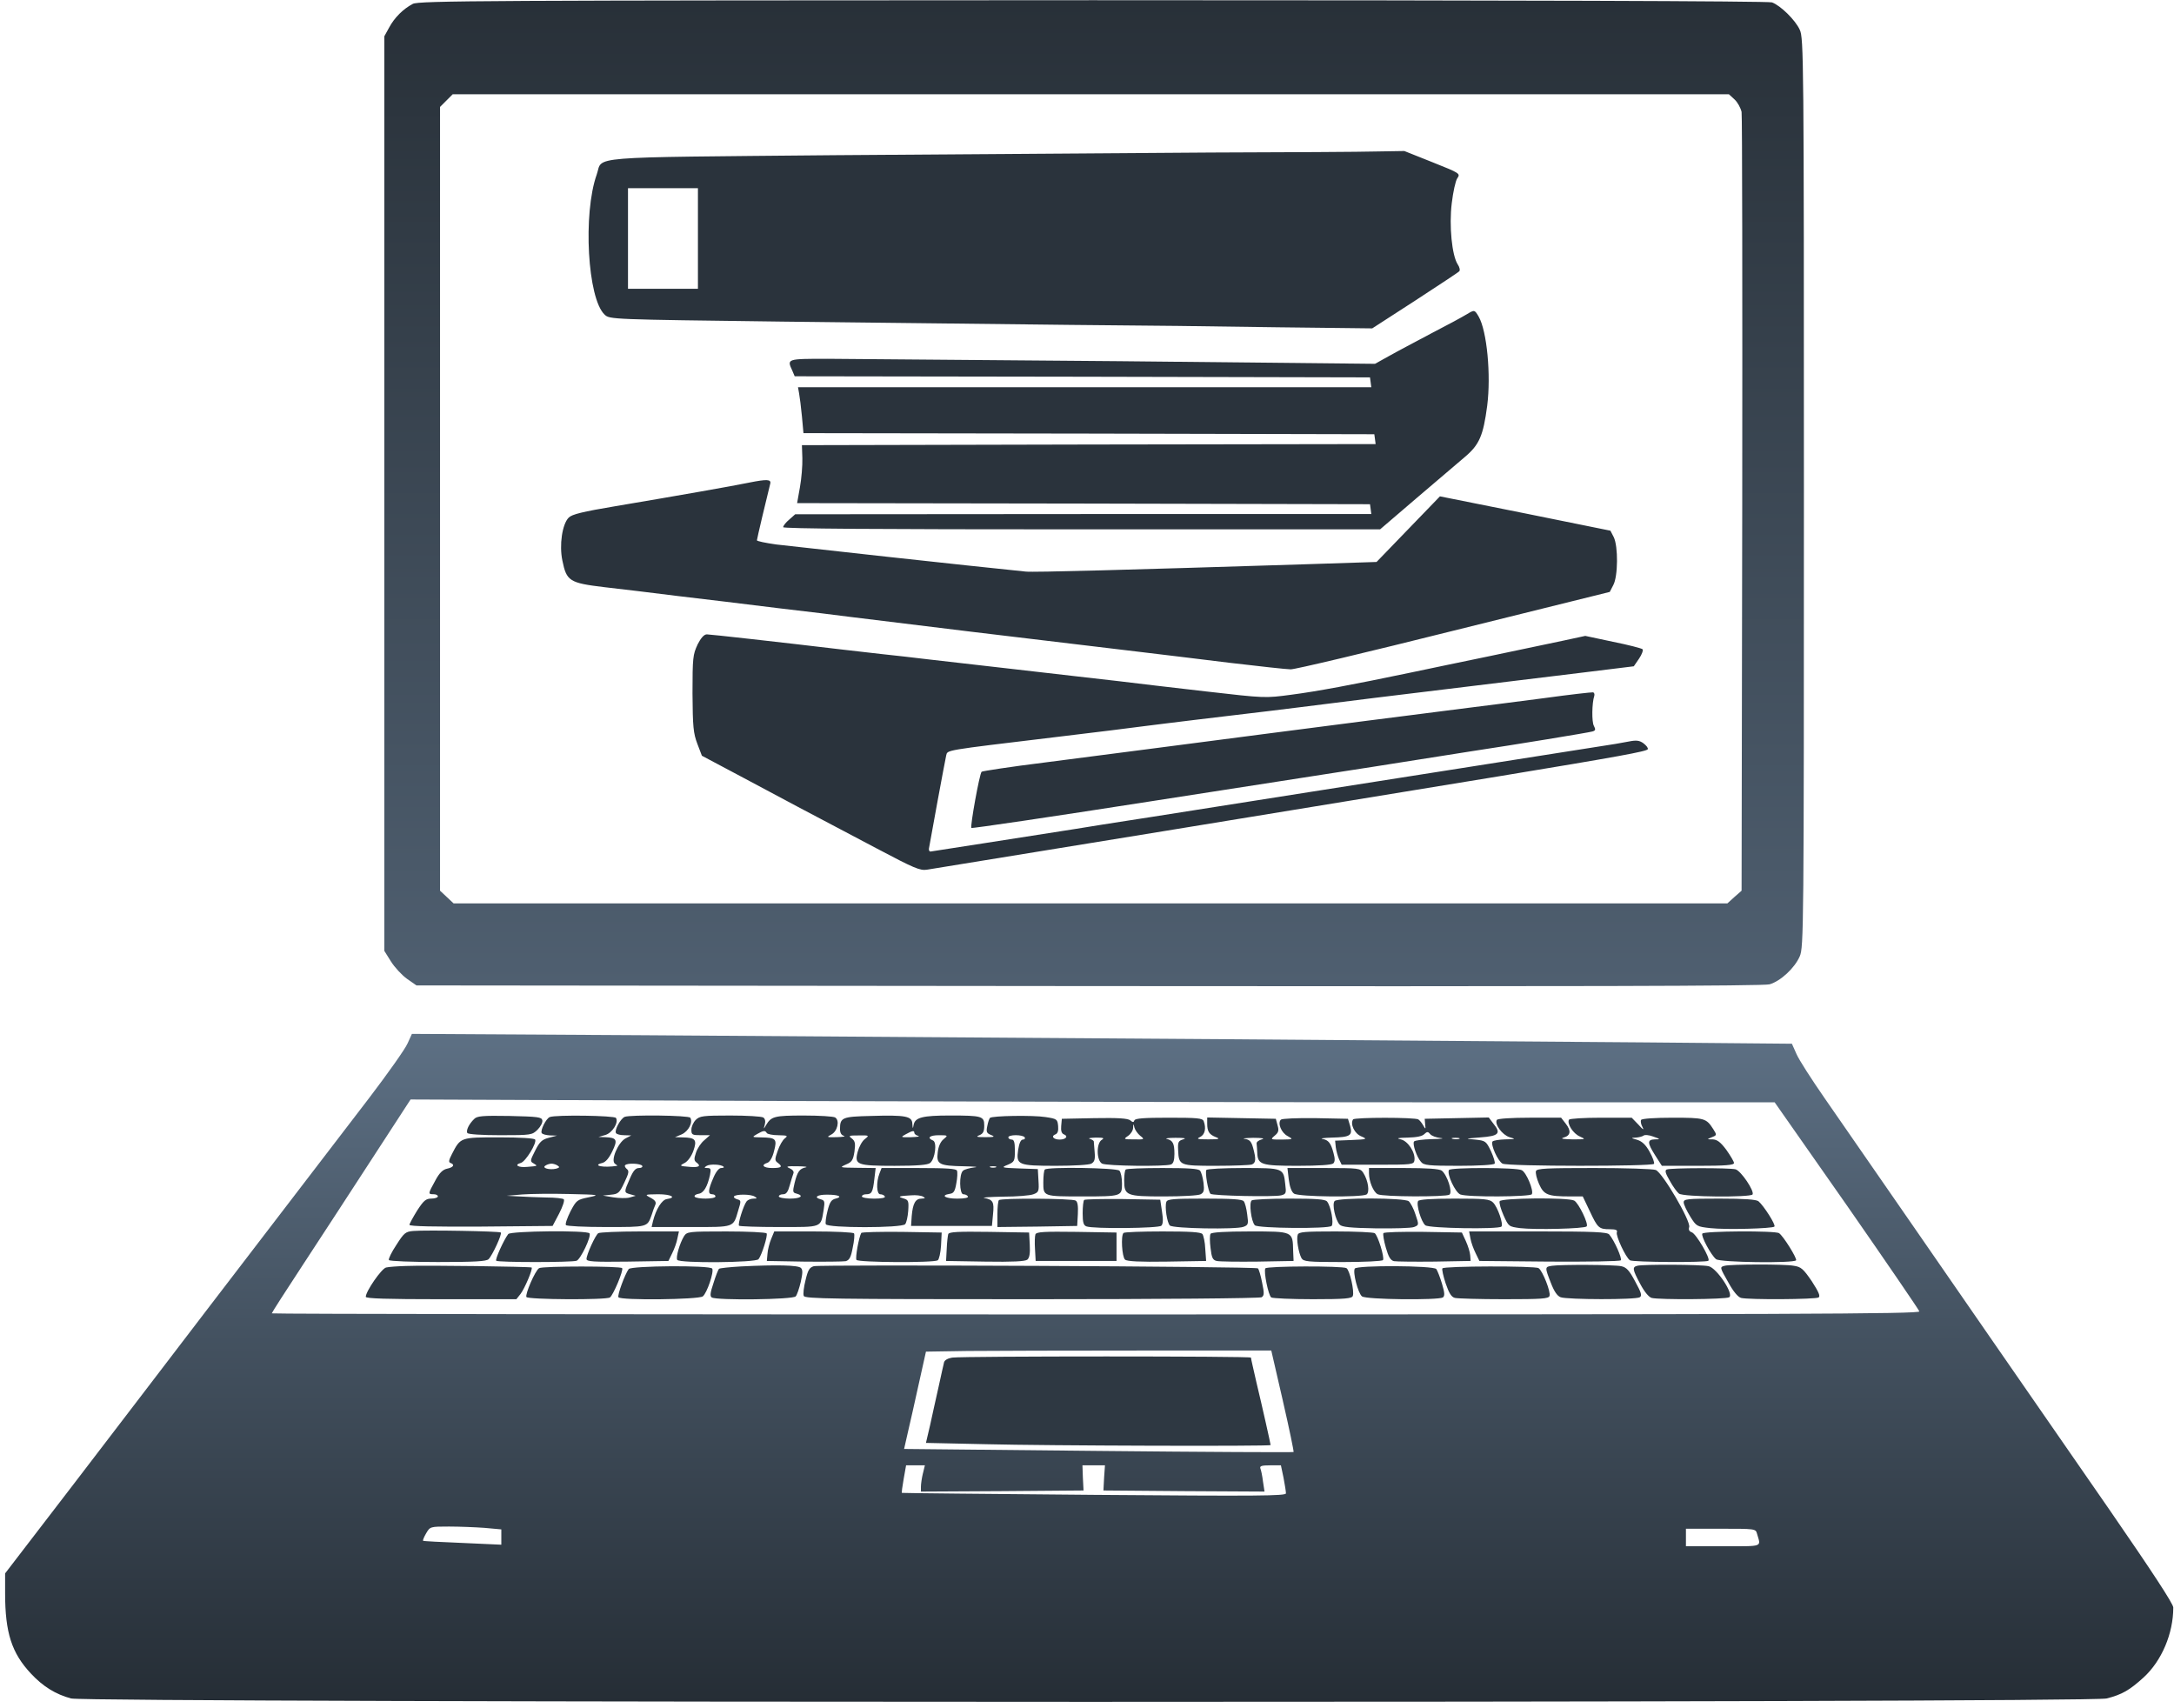<svg viewBox="0 0 480 377" xmlns="http://www.w3.org/2000/svg">
<defs>

	<linearGradient id="grad1" gradientUnits="userSpaceOnUse">
      <stop id="stop1" offset="0%"/>
      <stop id="stop2" offset="100%"/>
    </linearGradient>
	<linearGradient id="1" y1="0%" x2="0" y2="100%">
		<stop offset="0%" style="stop-color:#283038"/>
		<stop offset="100%" style="stop-color:#4f5f70"/>
	</linearGradient>
	<linearGradient id="2" y1="0%" x2="0" y2="100%">
		<stop offset="0%" style="stop-color:#5d7084"/>
		<stop offset="100%" style="stop-color:#252d35"/>
	</linearGradient>
</defs>
im" style="fill: url(#grad1);" d="m92.65 16.727h295.98v185.28h-295.98z"/><path d="m91.13.867c-2.123 1.11-4.054 3.042-5.212 5.214l-1.062 1.931v100.96 100.96l1.448 2.317c.82 1.304 2.413 3.042 3.571 3.862l2.075 1.448 148.44.145c107.03.097 149.02 0 150.32-.386 2.461-.724 5.55-3.621 6.659-6.18.869-2.028.917-5.649.917-102.36 0-95.98-.048-100.38-.917-102.21-.965-2.124-4.198-5.311-6.128-6.04-.772-.29-56.56-.483-149.94-.483-134.54.048-148.87.097-150.18.821m291.86 21.1c.676.628 1.351 1.883 1.544 2.752.145.917.193 39.928.145 86.76l-.145 85.17-1.592 1.4-1.544 1.4h-140.62-140.62l-1.496-1.4-1.496-1.4v-86.52-86.52l1.399-1.4 1.399-1.4h140.91 140.86l1.254 1.159" style="fill:url(#1)"/><path d="m341.1 154.11c-5.55.724-14.574 1.883-20.03 2.559-5.453.676-14.14 1.835-19.303 2.462l-22.44 2.897-24.13 3.138-24.611 3.186c-7.432.918-13.657 1.883-13.85 2.028-.483.483-2.558 12.07-2.268 12.408.145.145 17.759-2.462 39.09-5.794l41.936-6.518c1.737-.29 5.115-.772 7.48-1.159l21.716-3.428c9.941-1.496 26.11-4.152 26.879-4.393.724-.193.772-.435.338-1.256-.483-.869-.435-5.02.096-6.615.097-.338 0-.724-.289-.772-.241-.048-5.02.483-10.617 1.255m-187.09-11.78c-1.013 2.173-1.11 2.848-1.11 10.767.048 7.387.193 8.787 1.062 11.1l1.013 2.655 9.362 4.973c9.362 5.02 12.209 6.518 29.24 15.499 8.3 4.393 9.555 4.924 11.1 4.683l52.21-8.497 74.07-12.12c26.348-4.345 32.719-5.504 32.863-5.987.097-.29-.337-.821-.965-1.304-.869-.627-1.544-.724-3.233-.386-1.158.241-4.295.772-6.949 1.159l-63.22 9.946-35.23 5.552c-2.365.386-7.287 1.11-10.858 1.69-3.571.579-8.348 1.352-10.617 1.69-2.268.338-9.217 1.448-15.442 2.414l-11.823 1.835c-.241.049-.435-.241-.386-.628.289-1.786 3.571-19.554 3.812-20.568.338-1.256-.82-1.062 24.08-4.056 8.783-1.062 17.566-2.125 19.544-2.414 1.978-.241 7.239-.917 11.726-1.448l16.17-1.931c4.44-.531 9.7-1.207 11.678-1.448 1.978-.241 7.19-.918 11.582-1.448l46.04-5.6 11-1.352 1.158-1.69c.628-.917.965-1.883.772-2.076-.193-.193-3.137-.966-6.515-1.641l-6.129-1.304-4.922 1.062-16.311 3.428c-6.225 1.304-14.04 2.897-17.373 3.621-12.692 2.656-20.703 4.152-26.3 4.876-5.791.773-5.791.773-18.82-.724-7.142-.82-15.828-1.835-19.303-2.269l-10.134-1.159-14.719-1.69-16.89-1.931c-3.33-.386-8.107-.966-10.617-1.207l-8.445-.966c-14.236-1.69-29.389-3.38-30.11-3.38-.627 0-1.302.772-2.075 2.269m11.437-35.777c-3.764.773-15.539 2.849-29.582 5.215-7.191 1.207-9.555 1.786-10.279 2.51-1.448 1.448-2.123 6.084-1.399 9.511.917 4.49 1.544 4.925 9.169 5.842 3.571.386 10.954 1.303 16.407 1.979 5.453.627 15.346 1.835 21.957 2.655 6.659.772 13.801 1.642 15.925 1.931 9.169 1.159 41.02 5.02 63.941 7.725 4.391.531 13.319 1.593 19.882 2.414 6.563.772 12.643 1.448 13.512 1.448.868.048 17.08-3.814 36-8.546l34.456-8.546.772-1.496c1.062-1.931 1.11-8.594.097-10.622l-.724-1.4-18.82-3.814-18.82-3.766-6.997 7.242-6.997 7.242-16.407.531c-38.461 1.207-59.45 1.787-61.05 1.593-11.63-1.159-51.925-5.6-55.11-5.987-2.364-.338-4.246-.724-4.246-.918 0-.29 2.22-9.656 2.944-12.505.241-.966-.724-1.014-4.633-.241m158.28-37.08c-.772.483-4.246 2.366-7.721 4.152-3.426 1.835-7.673 4.055-9.362 5.02l-3.04 1.69-56.32-.579-64.57-.531c-9.02 0-8.976 0-7.769 2.607l.531 1.255 63.51.097 63.51.145.145 1.062.145 1.11h-63.31-63.27l.241 1.352c.145.773.435 3.042.627 5.07l.338 3.718 63.02.097 63.02.145.145 1.062.145 1.11-63.31.097-63.36.145.097 2.897c.048 1.593-.193 4.49-.531 6.373l-.627 3.524 63.22.097 63.27.145.145 1.062.145 1.11h-63.6l-63.6.048-1.303 1.159c-.772.628-1.351 1.4-1.351 1.69 0 .338 20.268.483 65.919.483h65.871l8.06-6.904c4.44-3.766 9.266-7.87 10.713-9.125 3.137-2.656 4.01-4.683 4.874-11.249.869-6.808-.048-16.512-1.882-19.699-.917-1.545-.917-1.545-2.751-.435m-57.43-35.776l-81.989.579c-56.07.531-51.1.145-52.55 4.249-3.089 8.691-2.027 27.424 1.737 30.948 1.11 1.062 1.303 1.062 39.23 1.545l63.41.724c13.947.097 34.697.338 46.09.531l20.751.241 9.41-6.083c5.164-3.38 9.603-6.277 9.796-6.518.241-.193.097-.917-.338-1.545-1.254-1.931-1.93-8.497-1.303-13.519.289-2.414.82-4.876 1.207-5.456.724-1.062.675-1.11-5.502-3.573l-6.177-2.462-5.984.097c-3.281.096-20.268.193-37.785.241m-112.2 18.974v11.1h-7.721-7.721v-11.1-11.1h7.721 7.721v11.1" style="fill:#2a333c"/><path d="m89.97 230.39c-.483 1.159-4.343 6.615-8.542 12.12-8.01 10.429-12.45 16.222-35.614 46.49-7.721 10.09-20.896 27.376-29.341 38.38l-15.346 19.989v4.393c0 8.691 1.448 13.181 5.694 17.719 2.654 2.848 5.453 4.587 8.88 5.504 3.716.966 445.7 1.014 449.42 0 3.426-.869 5.067-1.835 8.156-4.635 4.01-3.669 6.563-9.704 6.563-15.45 0-.821-4.729-8.01-14.09-21.582-7.769-11.201-19.303-27.858-25.576-36.935-10.954-15.836-26.3-38.05-37.35-53.978-2.847-4.104-5.646-8.449-6.177-9.704l-1.013-2.269-32.33-.29c-34.601-.29-139.85-1.062-222.08-1.593l-50.28-.29-.965 2.124m234.05 12.988h67.802l15.925 22.74c8.735 12.553 15.925 23.08 16.02 23.416.145.579-28.472.676-181.79.676-100.09 0-181.98-.097-181.98-.241 0-.145 3.088-4.973 6.901-10.767 3.764-5.746 10.665-16.319 15.298-23.465l8.445-12.987 82.76.338c45.507.145 113.31.29 150.61.29m-40.777 65.904c1.4 6.083 2.461 11.201 2.365 11.298-.097.096-19.496 0-43.09-.241l-42.901-.435.821-3.621c.482-1.979 1.544-6.807 2.413-10.719l1.592-7.146 9.218-.145c5.067-.049 22.246-.097 38.12-.097h28.906l2.558 11.1m-79.48 16.03c-.241 1.014-.435 2.317-.435 2.945v1.062l17.952-.097 17.952-.145-.145-2.8-.096-2.752h2.461 2.51l-.193 2.752-.145 2.8 17.807.145 17.759.097-.338-2.221c-.145-1.255-.435-2.559-.579-2.897-.193-.531.338-.676 2.172-.676h2.365l.579 2.752c.289 1.497.531 3.042.531 3.428 0 .579-5.936.628-42.32.338-23.308-.193-42.42-.386-42.466-.435-.097-.048.097-1.448.386-3.09l.531-2.993h2.075 2.075l-.434 1.786m-96.8 12.02l3.716.338v1.69 1.69l-8.542-.386c-4.729-.193-8.686-.386-8.734-.483-.097-.097.193-.821.676-1.642.868-1.496.917-1.496 5.067-1.496 2.268 0 5.791.145 7.818.289m280.95 1.256c.869 3.042 1.593 2.8-7.432 2.8h-8.252v-1.931-1.931h7.673c7.576 0 7.721 0 8.01 1.062" style="fill:url(#2)"/><path d="m210.23 299.73c-.917.145-1.641.531-1.786 1.014-.096.435-.675 2.897-1.206 5.408-.579 2.511-1.399 6.325-1.882 8.497l-.917 3.911 13.319.289c13.174.338 62.783.483 62.783.193 0-.241-1.882-8.642-3.137-13.857-.627-2.8-1.207-5.214-1.207-5.456 0-.338-63.07-.338-65.968 0m108.24-19.698c-.145.193.193 1.738.724 3.331.724 2.125 1.255 2.993 2.027 3.187.579.145 5.453.289 10.858.289 8.3 0 9.845-.097 10.04-.724.338-.821-1.544-5.6-2.413-6.132-.772-.531-20.943-.483-21.233.049m-19.351.048c-.483.821.724 5.456 1.592 6.132.868.724 16.793.869 17.855.241.435-.338.435-.966-.193-3.042-.434-1.448-1.014-2.897-1.255-3.235-.627-.773-17.517-.869-18-.097m-19.738-.048c-.434.627.676 6.04 1.303 6.421.338.193 4.44.386 9.169.386 7.094 0 8.638-.145 8.831-.724.386-.966-.675-5.697-1.399-6.132-.821-.531-17.614-.483-17.904.049m-140.57.145c-.821 1.11-2.558 5.794-2.268 6.228.434.724 17.711.531 18.628-.193.917-.724 2.51-5.408 2.075-6.132-.483-.772-17.855-.627-18.434.097m-19.786-.193c-.869.531-3.137 5.794-2.799 6.373.338.579 17.566.676 18.434.097.724-.483 3.04-5.987 2.702-6.47-.289-.483-17.566-.483-18.338 0m261.8-.531c-1.158.289-1.158.289.82 3.766 1.062 1.931 2.075 3.138 2.751 3.332 1.64.434 16.456.338 17.13-.097.434-.29 0-1.256-1.496-3.573-1.882-2.752-2.364-3.186-4.01-3.428-2.027-.386-13.898-.338-15.201 0m-19.303 0c-1.158.289-1.11.772.627 4.01.917 1.738 1.882 2.897 2.51 3.09 1.641.434 16.407.338 17.13-.145 1.11-.676-2.751-6.469-4.536-6.856-1.593-.387-14.477-.435-15.732-.097m-18.82 0c-1.64.241-1.64.289-.289 3.766.724 1.883 1.399 2.897 2.171 3.186 1.496.531 16.552.579 17.469 0 .531-.338.337-1.014-1.014-3.476-1.303-2.463-1.93-3.138-3.088-3.38-1.544-.338-13.175-.387-15.25-.097m-163.01.097c-.965.289-1.303.82-1.834 3.09-.386 1.497-.579 3.09-.386 3.476.241.627 6.225.724 50.33.724 28.472 0 50.38-.193 50.767-.435.579-.386.579-.917.096-3.235-.289-1.545-.724-2.945-.917-3.138-.434-.435-96.47-.87-98.06-.483m-16.02.048c-2.558.145-4.777.386-4.922.531-.145.145-.724 1.545-1.206 3.138-.724 2.125-.82 2.897-.386 3.187 1.062.676 18 .483 18.531-.241.289-.29.772-1.738 1.11-3.138.434-1.98.483-2.704.048-3.138-.627-.628-5.356-.724-13.174-.338m-73.978-.097c-1.834.049-3.861.193-4.44.338-1.013.241-4.488 5.263-4.488 6.47 0 .386 4.681.531 16.601.531h16.649l.917-1.159c.917-1.207 2.751-5.504 2.461-5.842-.241-.193-23.405-.531-27.7-.338m286.17-7.145c-.338.531 1.93 4.78 3.04 5.649.869.724 17.228.917 17.663.241.241-.435-2.847-5.407-3.764-5.987-.82-.579-16.6-.483-16.938.097m-51.2 1.062c.145.869.675 2.317 1.158 3.283l.821 1.69 15.394.145c8.493.048 15.587-.048 15.828-.29.338-.338-1.4-4.345-2.558-5.697-.434-.531-3.378-.676-15.732-.676h-15.201l.29 1.545m-19.21-1.159c-.145.241.097 1.69.531 3.187.579 2.027 1.013 2.8 1.786 2.993.579.097 4.585.145 8.976.097l7.963-.145-.097-1.255c-.048-.676-.483-2.077-.965-3.138l-.869-1.883-8.542-.145c-4.681-.049-8.638.048-8.783.29m-18.916.338c-.338.869.145 3.91.82 5.166.435.772 1.352.869 9.121.869 4.729 0 8.734-.193 8.88-.435.386-.579-1.158-5.504-1.834-5.938-.289-.193-4.198-.386-8.638-.386-6.756 0-8.156.097-8.348.724m-19.255-.193c-.193.29-.193 1.69 0 3.138.241 2.125.483 2.656 1.351 2.849.579.145 4.633.193 9.02.145l7.963-.145-.097-2.221c-.097-4.345.048-4.297-9.555-4.297-5.453 0-8.493.193-8.686.531m-19.21-.193c-.627.579-.338 5.311.338 5.89.434.386 3.329.531 9.265.434l8.638-.145-.193-2.656c-.048-1.448-.386-2.945-.627-3.283-.386-.435-2.751-.579-8.831-.579-4.536 0-8.445.145-8.59.338m-19.448.29c-.145.386-.193 1.883-.097 3.283l.145 2.607h8.928 8.928v-3.138-3.138l-8.831-.145c-7.142-.097-8.831 0-9.07.531m-19.255-.048c-.097.338-.289 1.835-.338 3.283l-.145 2.656 8.638.145c6.08.097 8.831-.048 9.313-.434.483-.435.627-1.4.531-3.284l-.145-2.704-8.831-.145c-6.805-.097-8.831 0-9.02.483m-19.21-.241c-.531.966-1.351 5.456-1.062 5.939.338.579 17.03.676 17.952.097.289-.193.627-1.642.724-3.235l.145-2.897-8.783-.145c-4.826-.049-8.879.048-8.976.241m-19.882 1.304c-.386.917-.772 2.414-.821 3.283l-.145 1.593 8.204.145c4.536.048 8.638 0 9.217-.097.82-.241 1.158-.869 1.544-2.993.338-1.497.434-2.897.29-3.138-.145-.241-4.15-.435-8.928-.435h-8.686l-.676 1.642m-19.255-.579c-.965 1.593-1.834 4.635-1.496 5.214.483.772 17.373.628 17.952-.145.724-.918 2.075-5.214 1.786-5.697-.145-.241-4.15-.435-8.88-.435-8.445 0-8.686.048-9.362 1.062m-18.917-.676c-.627.386-2.606 4.731-2.606 5.697 0 .579 1.544.676 9.07.579l9.02-.145.821-1.69c.483-.966 1.013-2.414 1.158-3.283l.338-1.545h-8.638c-4.778 0-8.88.193-9.169.386m-19.882.193c-.965 1.255-2.944 5.6-2.654 5.89.386.386 16.745.386 17.759 0 .869-.338 3.281-5.359 2.847-6.04-.434-.724-17.373-.531-17.952.145m-20.992-.676c-1.689.145-2.027.435-3.716 3.09-1.062 1.593-1.786 3.09-1.641 3.331.145.241 5.02.435 10.81.435 8.107 0 10.713-.145 11.196-.628.869-.869 3.04-5.601 2.702-5.89-.289-.289-16.504-.579-19.351-.338m280.52-6.325c0 .483.676 1.883 1.448 3.138 1.351 2.173 1.448 2.221 4.44 2.559 3.475.386 13.705.097 14.14-.338.386-.338-2.365-4.635-3.523-5.6-.531-.386-3.04-.579-8.638-.579-7.19 0-7.866.097-7.866.821m-40.633-.241c-.145.338.241 1.738.869 3.138 1.11 2.462 1.158 2.462 3.668 2.8 3.233.386 14.187.145 14.67-.386.483-.483-1.737-5.118-2.75-5.697-1.352-.724-16.215-.579-16.456.145m-18-.049c-.483.724.676 4.635 1.592 5.36.821.676 16.12.917 16.793.289.483-.531-.82-4.297-1.834-5.311-.772-.772-1.882-.869-8.542-.869-5.02 0-7.817.193-8.01.531m-18.434 0c-.627.628.145 4.201 1.11 5.215.483.531 2.365.724 7.962.82 4.01.048 7.818-.048 8.445-.29 1.11-.435 1.11-.483.338-2.752-.386-1.255-1.11-2.607-1.496-2.945-.965-.773-15.587-.821-16.359-.049m-18.289-.145c-.676.386-.145 4.683.675 5.504.676.676 16.263.821 16.939.145.531-.531-.145-4.393-1.014-5.408-.386-.483-2.51-.627-8.3-.627-4.247 0-8.01.193-8.3.386m-18.869.338c-.386 1.062.145 4.587.772 5.214.675.676 14.67.918 16.262.29 1.062-.387 1.11-.628.82-2.704-.145-1.255-.483-2.607-.772-2.945-.338-.435-2.654-.579-8.638-.579-6.901 0-8.204.097-8.445.724m-18.14-.435c-.193.193-.338 1.497-.338 2.945 0 2.028.193 2.656.82 2.897 1.496.579 15.973.434 16.552-.145.386-.387.434-1.352.145-3.138l-.386-2.607-8.252-.145c-4.488-.049-8.349.048-8.542.193m-18.82.049c-.193.145-.338 1.593-.338 3.138v2.8l8.831-.097 8.783-.145.145-2.607c.097-1.786-.048-2.752-.483-2.993-.724-.483-16.504-.579-16.938-.097m147.43-6.759c-.434.193-.29.821.675 2.462.676 1.256 1.641 2.559 2.027 2.849.917.772 15.78.869 16.263.193.435-.772-2.558-5.214-3.764-5.552-1.303-.338-14.333-.338-15.201.049m-28.858.338c-.145.386.145 1.641.675 2.848 1.062 2.414 1.93 2.752 6.853 2.752h2.799l1.544 3.235c1.737 3.718 2.027 4.01 4.44 4.01 1.351 0 1.737.193 1.544.676-.29.724 1.978 5.6 2.895 6.18.627.434 16.89.531 17.324.097.483-.483-2.702-5.939-3.667-6.276-.579-.193-.772-.579-.579-1.159.386-1.304-5.887-12.02-7.383-12.601-.627-.241-6.756-.435-13.657-.435-10.424 0-12.595.097-12.788.676m-19.21-.241c-.531.869 1.4 4.973 2.51 5.407 1.592.628 15.394.531 15.78-.048.483-.772-1.207-4.828-2.22-5.311-1.062-.628-15.732-.628-16.07-.048m-17.662.724c0 1.786.965 4.152 1.93 4.635 1.062.579 14.96.627 15.828.097.772-.531-.483-4.345-1.689-5.311-.579-.386-3.088-.579-8.445-.579h-7.625v1.159m-17.711 1.352c.193 1.593.627 2.8 1.158 3.138.965.724 14.911.869 16.02.193.724-.483.386-3.042-.724-4.779-.676-1.014-.917-1.062-8.735-1.062h-8.01l.289 2.511m-18.19-2.076c-.337.483.387 4.779.917 5.262.435.435 13.995.724 15.587.338 1.11-.29 1.158-.483.917-2.414-.386-3.621-.386-3.621-9.313-3.621-4.295 0-7.963.193-8.108.435m-17.807-.097c-.193.145-.338 1.255-.338 2.365 0 3.38.434 3.573 8.734 3.573 4.01 0 7.673-.193 8.156-.483.724-.386.821-.869.627-2.511-.145-1.159-.483-2.365-.772-2.704-.338-.435-2.606-.579-8.3-.579-4.295 0-7.963.145-8.107.338m-17.855 0c-.193.145-.338 1.448-.338 2.848 0 3.09-.048 3.09 8.686 3.09 8.638 0 8.686-.048 8.686-2.849 0-1.255-.241-2.51-.579-2.848-.627-.628-15.876-.869-16.456-.241m99.8-10.96c-.579.918 1.206 3.332 2.799 3.814 1.448.434 1.4.434-.965.483-1.351.048-2.606.241-2.799.483-.435.724 1.206 4.345 2.22 4.876 1.11.628 33.1.628 33.443.048.145-.241-.29-1.448-.965-2.655-.869-1.593-1.689-2.317-2.751-2.655-1.4-.386-1.448-.434-.29-.483.676-.048 1.4-.241 1.689-.434.241-.242 1.206-.145 2.124.193 1.641.579 1.641.628.386.628-1.737.048-1.689.772.097 3.573l1.448 2.269h7.962c6.03 0 7.962-.145 7.962-.628 0-.29-.772-1.593-1.689-2.897-1.303-1.738-2.027-2.269-3.04-2.317-1.303 0-1.303 0-.145-.483 1.11-.435 1.11-.483.289-1.786-1.544-2.414-1.93-2.511-8.976-2.511-3.813 0-6.756.193-6.949.483-.145.241-.048.966.289 1.545.435.772.145.676-.868-.483l-1.496-1.545h-6.756c-3.764 0-6.901.193-7.094.435-.483.869.917 3.09 2.413 3.717 1.4.628 1.303.628-1.689.628-2.027-.048-2.702-.145-1.93-.387 1.592-.434 1.737-1.496.483-3.09l-1.013-1.304h-6.949c-3.957 0-7.05.193-7.239.483m-31.753-.097c-.676 1.014.338 3.138 1.786 3.718 1.448.628 1.351.676-2.124.821l-3.619.145.145 1.448c.097.772.434 1.979.724 2.655l.579 1.207h7.962c7.577 0 7.962-.048 8.107-.966.241-1.738-1.448-4.297-3.04-4.635-1.062-.241-.627-.338 1.544-.387 1.93-.048 3.233-.29 3.667-.772.627-.579.82-.579 1.303 0 .289.386 1.351.772 2.316.869.965.097.097.193-1.93.241-2.027.048-3.812.29-3.957.531-.386.579.628 3.476 1.544 4.49.627.772 1.689.869 8.348.869 4.343 0 7.721-.193 7.914-.483.145-.241-.241-1.496-.82-2.752-1.062-2.221-1.206-2.317-3.523-2.559-2.316-.193-2.268-.193 1.207-.483 4.054-.29 4.632-.869 2.847-3.042l-1.014-1.352-7.05.145-7.094.145.097 1.207c.145 1.159.097 1.159-.434.241-.289-.531-.772-1.11-1.062-1.304-.724-.483-14.14-.483-14.429 0m23.453 4.297c-.338.097-1.013.097-1.448 0-.483-.145-.193-.241.579-.241.821 0 1.158.097.869.241m-200.8-4.828c-.82.338-2.123 2.945-1.786 3.524.145.289 1.013.483 1.834.531l1.544.049-1.834.483c-1.496.386-2.027.917-2.992 2.848-1.11 2.173-1.158 2.366-.338 2.801.965.579.965.579-1.448.772-1.93.193-2.944-.435-1.399-.869 1.062-.241 3.619-4.442 3.185-5.166-.193-.29-3.233-.483-7.962-.483-8.542 0-8.493-.048-10.424 3.718-.675 1.304-.772 1.786-.29 1.931 1.013.386.627.966-.724 1.255-.965.193-1.737.918-2.654 2.655-1.592 2.897-1.641 2.994-.386 2.994.531 0 .965.193.965.483 0 .241-.627.483-1.448.483-1.207 0-1.689.435-3.137 2.656-.917 1.496-1.689 2.897-1.689 3.138 0 .338 5.55.435 15.828.386l15.78-.145 1.448-2.752c.772-1.497 1.255-2.897 1.014-3.138-.193-.193-1.93-.386-3.812-.386-1.93-.048-4.681-.145-6.129-.241l-2.654-.145 3.475-.29c1.882-.145 6.563-.193 10.375-.096 6.611.145 6.804.193 4.247.724-2.558.531-2.702.628-4.01 3.09-.724 1.448-1.206 2.8-1.013 3.042.145.241 4.102.435 8.831.435 9.265 0 9.12.048 10.09-2.655.241-.821.627-1.835.821-2.269.241-.58-.048-1.014-1.062-1.545-1.351-.724-1.303-.724 1.689-.772 2.847 0 4.198.724 1.93 1.062-1.11.145-2.413 2.221-3.088 4.925l-.29 1.255h8.686c9.7 0 9.314.145 10.424-3.621.675-2.173.675-2.269-.241-2.511-.483-.145-.82-.434-.676-.628.338-.531 3.764-.531 4.584.048.579.338.531.435-.289.435-.579 0-1.255.289-1.496.579-.724.917-2.027 5.118-1.689 5.408.145.145 4.102.289 8.831.289 9.651 0 9.169.193 9.845-3.766.289-1.883.241-2.125-.676-2.366-1.641-.434-.675-1.062 1.544-1.014 2.461 0 3.427.483 1.786.869-.965.241-1.303.772-1.786 2.656-.338 1.352-.531 2.703-.386 2.993.289.869 16.793.869 17.517 0 .29-.338.579-1.642.676-2.945.145-2.221.048-2.414-1.062-2.752-1.351-.387-1.062-.531 1.689-.676 1.062-.097 2.268.048 2.654.289.579.338.483.387-.338.435-1.351 0-1.93 1.062-2.172 3.863l-.145 2.173h8.928 8.928l.241-2.559c.289-2.752 0-3.235-1.93-3.621-.676-.097 1.207-.241 4.199-.29 2.944 0 5.936-.241 6.659-.531 1.158-.435 1.255-.676 1.11-2.994l-.145-2.559-4.102-.145c-4.01-.145-4.054-.193-2.51-.821 1.448-.627 1.544-.821 1.544-3.138 0-1.835-.193-2.414-.724-2.414-.386 0-.724-.241-.724-.483 0-.29.724-.483 1.641-.483.917 0 1.834.193 1.978.483.145.241 0 .483-.386.483-.483 0-.821.772-1.062 2.269-.483 3.331-.048 3.525 8.349 3.525 3.813 0 7.335-.193 7.818-.483.676-.386.869-.917.724-2.511-.097-1.158-.193-2.221-.193-2.414-.048-.145-.434-.434-.869-.531-.483-.145.097-.241 1.303-.29 1.689 0 1.978.097 1.351.483-1.254.724-1.206 4.587.049 5.263 1.013.531 13.898.676 15.201.193.531-.193.772-.918.772-2.318 0-2.317-.338-2.993-1.689-3.331-.531-.097.338-.241 1.93-.241 1.978 0 2.509.097 1.689.338-1.062.338-1.206.579-1.11 2.414.145 3.38.338 3.428 8.349 3.428 3.957 0 7.48-.145 7.914-.29.917-.338.965-1.207.289-3.67-.386-1.4-.772-1.835-1.834-1.979-.724-.097.097-.193 1.834-.241 1.978 0 2.702.145 1.93.338-.676.193-1.206.579-1.158.917.049.338.097 1.207.145 1.98.096 2.703.82 2.945 8.928 2.945 4.681 0 7.528-.193 7.866-.531.386-.387.386-1.062.048-2.269-.579-2.221-1.11-2.897-2.461-3.138-.579-.097.338-.241 2.075-.29 4.054-.096 4.633-.434 4.054-2.559l-.483-1.593-7.191-.145c-4.102-.049-7.383.097-7.625.338-.772.772.097 2.897 1.496 3.621 1.303.724 1.255.724-1.303.772-2.509 0-2.558 0-1.544-.869.82-.676.965-1.11.627-2.269l-.386-1.448-7.577-.145-7.576-.145v1.352c0 1.738.434 2.414 1.93 2.994 1.013.386.676.483-1.689.483-2.413 0-2.702-.097-1.786-.531 1.062-.531 1.351-1.931.772-3.476-.241-.676-1.4-.772-7.673-.772-5.501 0-7.432.145-7.625.579-.145.483-.338.483-.917 0-.579-.435-2.654-.579-7.914-.483l-7.19.145-.145 1.593c-.097 1.062.097 1.642.579 1.835 1.061.387.483 1.159-.917 1.159-1.4 0-1.978-.772-.917-1.159.482-.193.676-.772.579-1.835-.145-1.496-.241-1.593-2.799-1.979-2.751-.435-11.823-.29-12.258.193-.145.145-.434.966-.579 1.786-.29 1.304-.145 1.593.82 1.98.965.386.772.483-1.254.483-1.93 0-2.172-.097-1.303-.435.82-.338 1.062-.821 1.062-2.125 0-2.076-.482-2.221-7.576-2.221-6.08 0-7.673.435-8.01 2.028-.193 1.014-.193.966-.29-.193-.048-1.69-1.448-1.979-9.169-1.738-6.322.145-6.804.338-6.804 2.897 0 .821.289 1.352.869 1.497.434.145-.241.241-1.592.29-2.22.048-2.316 0-1.206-.579 1.351-.676 1.93-3.09.868-3.766-.338-.241-3.475-.435-6.949-.435-6.515 0-7.19.193-8.349 2.173-.531.918-.531.869-.241-.193.193-.724.049-1.303-.337-1.545-.386-.241-3.668-.435-7.287-.435-6.03 0-6.756.097-7.625.966-.531.531-.965 1.497-.965 2.173 0 1.11.193 1.207 2.075 1.207h2.027l-1.255 1.11c-.724.579-1.544 1.835-1.834 2.752-.483 1.4-.434 1.786.193 2.221.965.724.434 1.062-1.448.918-2.413-.193-2.461-.241-1.255-.869.675-.338 1.496-1.448 1.93-2.655.869-2.463.483-2.945-2.365-2.993l-1.689-.048 1.496-.628c1.496-.676 2.51-2.655 1.882-3.669-.338-.531-13.174-.676-14.477-.193-.917.387-2.316 2.945-1.93 3.573.145.289 1.013.483 1.834.483l1.544.048-1.303.676c-1.64.917-3.329 4.925-2.268 5.6.387.241.579.435.435.435-2.944.483-5.646-.048-3.281-.628.772-.193 1.496-1.062 2.22-2.559 1.255-2.559 1.014-3.042-1.592-3.138l-1.448-.048 1.496-.434c1.544-.435 2.992-2.752 2.365-3.766-.289-.531-13.367-.724-14.622-.193m130.34 4.104c1.062.821 1.014.869-1.351.821-2.316 0-2.365-.048-1.303-.773.579-.386 1.11-1.207 1.11-1.787.049-.966.097-.966.29-.048.145.531.724 1.352 1.255 1.787m-82.42-.579c.145.241 1.303.483 2.558.483 1.979.048 2.172.097 1.448.676-.483.338-1.206 1.593-1.592 2.752-.676 1.883-.676 2.173 0 2.655 1.158.869.869 1.159-1.206 1.159-1.978 0-2.606-.676-1.062-1.159.531-.193 1.11-1.158 1.448-2.559.724-2.703.434-2.993-2.799-3.042-2.123-.048-2.123-.048-.965-.724 1.448-.821 1.786-.869 2.171-.241m32.574-.048c0 .241.386.579.869.676.434.145-.241.241-1.592.29-2.316.048-2.365 0-1.206-.628 1.496-.82 1.93-.917 1.93-.338m-10.954 1.4c-.579.435-1.255 1.69-1.544 2.752-.772 2.897-.241 3.138 8.156 3.138 4.922 0 7.287-.193 7.818-.628 1.11-.869 1.592-4.635.627-4.973-1.4-.579-.724-1.159 1.351-1.159 1.979 0 2.027.048 1.014.869-.676.531-1.158 1.593-1.303 2.897-.338 2.656.289 2.994 5.791 3.09 2.316.048 3.378.145 2.316.241-1.062.145-2.172.434-2.509.724-.917.724-.821 5.214.048 5.214.386 0 .869.193 1.013.483.193.289-.724.483-2.365.483-2.654 0-3.764-.724-1.64-1.062.868-.097 1.158-.579 1.448-2.317.241-1.207.289-2.462.145-2.8-.145-.435-2.316-.579-8.445-.579h-8.204l-.483 1.255c-.724 1.883-.627 4.539.193 4.539.386 0 .869.193 1.013.483.193.289-.724.483-2.365.483-1.496 0-2.702-.241-2.702-.483 0-.29.434-.483.917-.483 1.255 0 1.496-.435 1.834-3.38l.289-2.414-4.053-.048c-3.909-.049-4.01-.049-2.51-.724 1.303-.531 1.592-.966 1.882-2.849.241-1.835.145-2.317-.579-2.897-.821-.627-.676-.676 1.496-.676 2.365-.048 2.413 0 1.351.821m-67.802 5.842c.483.29.434.483-.338.676-1.448.338-3.233-.145-2.365-.676.338-.241.965-.435 1.351-.435.386 0 1.013.193 1.351.435m18.676.048c.145.241-.145.483-.724.483-.724 0-1.254.579-1.978 2.269-1.352 3.09-1.352 3.138.048 3.524l1.206.338-1.351.386c-.724.193-2.365.145-3.619-.048l-2.268-.387 1.786-.193c1.592-.145 1.882-.386 2.944-2.656 1.014-2.125 1.11-2.607.531-3.042-.338-.29-.531-.676-.338-.821.483-.531 3.426-.386 3.764.145m17.952.193c.193.145-.049.29-.531.29-.483 0-1.158.821-1.737 2.221-1.158 2.655-1.206 3.573-.241 3.573.386 0 .724.193.724.483 0 .628-4.198.628-4.585.048-.145-.241.241-.531.821-.628 1.158-.145 1.978-1.545 2.558-4.152.241-1.304.193-1.545-.579-1.545-.724 0-.772-.097-.145-.483.724-.435 3.185-.338 3.716.193m18.14.145c-1.351.29-1.834.917-2.461 3.476-.435 1.883-.435 2.124.434 2.317 1.737.483.917 1.11-1.496 1.11-1.303 0-2.413-.241-2.413-.483 0-.29.435-.483.965-.483.676 0 1.062-.531 1.448-1.979.289-1.062.676-2.269.82-2.655.145-.387-.193-.821-.869-1.111-.917-.386-.531-.483 1.737-.434 1.592 0 2.413.145 1.834.241m41.984 0c-.338.097-.917.097-1.206 0-.338-.145-.097-.241.579-.241.676 0 .917.097.627.241m-115.19-10.67c-1.158 1.111-1.834 2.559-1.496 3.09.193.289 3.233.483 7.287.483 6.852 0 6.997-.048 8.204-1.207.676-.676 1.158-1.593 1.062-2.076-.145-.724-.965-.821-7.239-.966-5.936-.097-7.19 0-7.817.676" style="fill:#2e3842"/></svg>